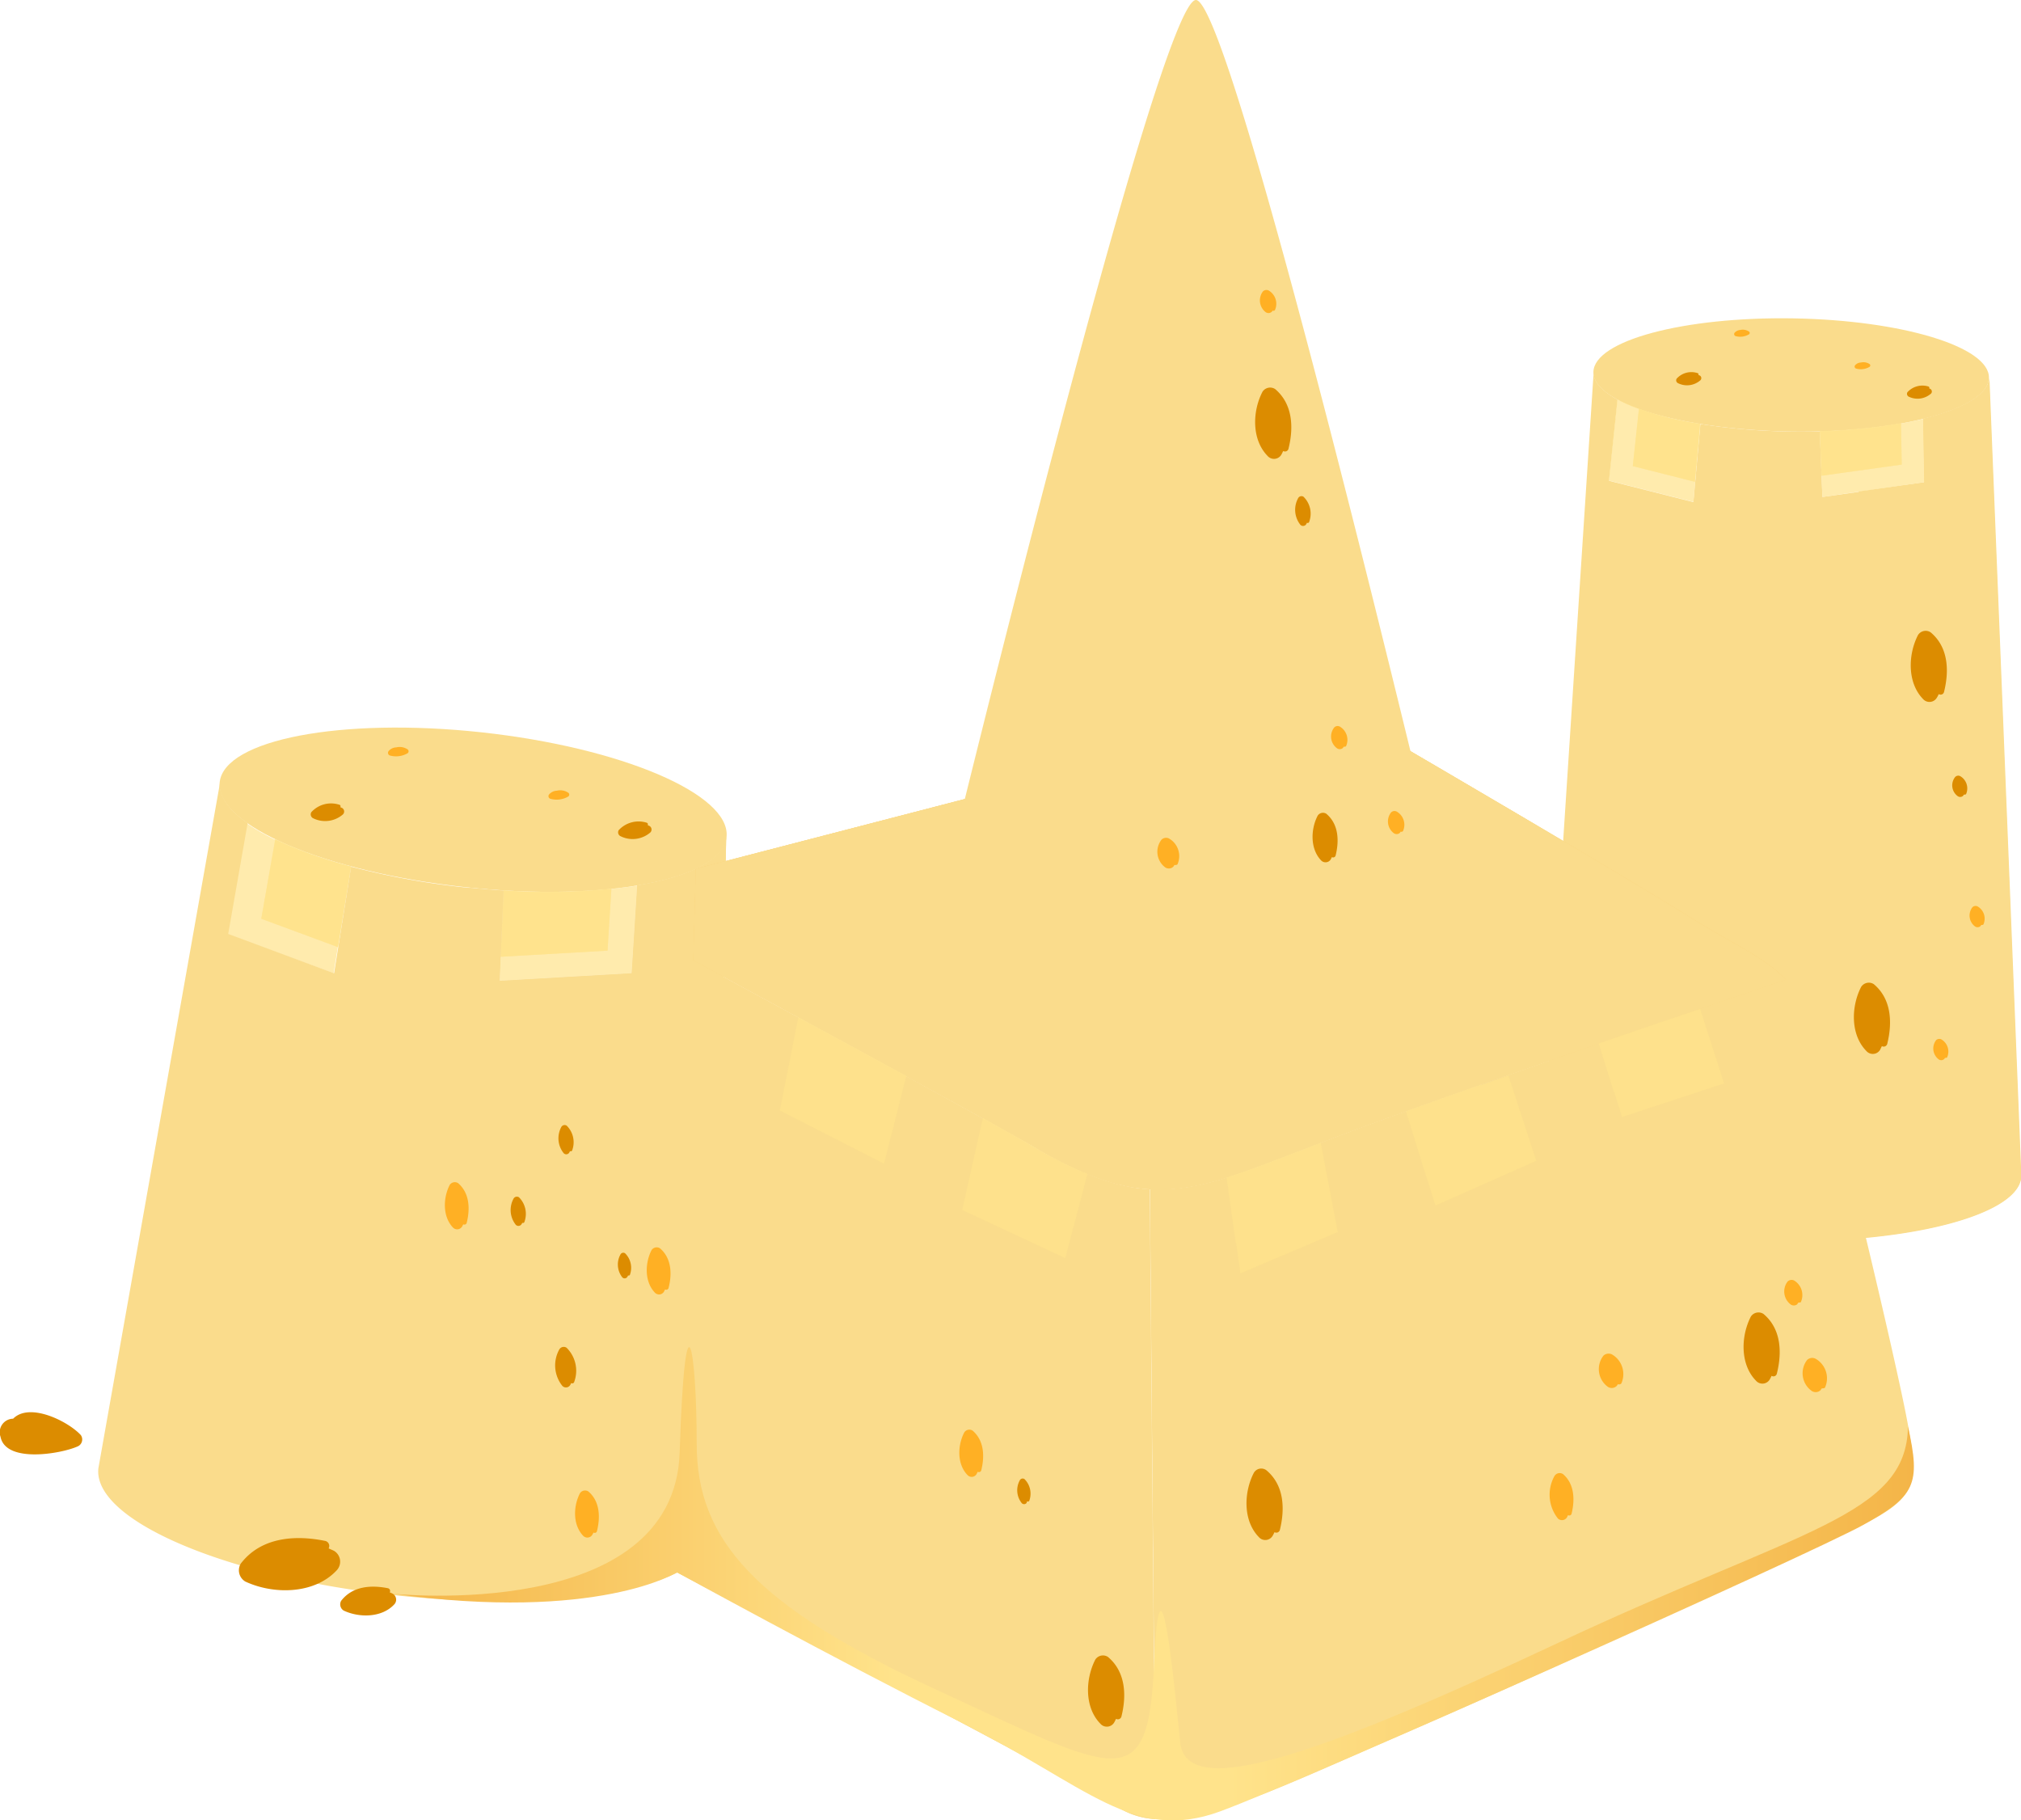 <svg xmlns="http://www.w3.org/2000/svg" xmlns:xlink="http://www.w3.org/1999/xlink" viewBox="0 0 237.08 213.51">
  <defs>
    <linearGradient id="linear-gradient" x1="62.54" y1="201.6" x2="241" y2="201.6" gradientUnits="userSpaceOnUse">
      <stop offset="0" stop-color="#f4b548"/>
      <stop offset="0.33" stop-color="#ffe38b"/>
      <stop offset="0.55" stop-color="#ffe38b"/>
      <stop offset="1" stop-color="#f4b548"/>
    </linearGradient>
  </defs>
  <g style="isolation: isolate">
    <g id="Layer_1" data-name="Layer 1">
      <g>
        <path d="M72.92,101.74c-16.4-1.77-30.15.85-30.69,5.86S54.55,118.12,71,119.9s30.15-.85,30.69-5.87S89.33,103.52,72.92,101.74Z" transform="translate(-16.46 -15.85)" fill="#fadc8c"/>
        <g>
          <path d="M55.6,130l2-12.5c-5.23-1.4-9.48-3.17-12.19-5.08l-2.28,13Z" transform="translate(-16.46 -15.85)" fill="#ffe38b" opacity="0.7" style="mix-blend-mode: multiply"/>
          <g>
            <path d="M48.75,114.28l-1.64,9.33,9,3.33,1.55-9.47A50.76,50.76,0,0,1,48.75,114.28Z" transform="translate(-16.46 -15.85)" fill="#ffe38b" opacity="0.7" style="mix-blend-mode: multiply"/>
            <path d="M48.75,114.28l-1.64,9.33,9,3.33,1.55-9.47A50.76,50.76,0,0,1,48.75,114.28Z" transform="translate(-16.46 -15.85)" fill="#ffe38b" opacity="0.7" style="mix-blend-mode: multiply"/>
          </g>
          <path d="M90.56,130l.65-10.27a71.93,71.93,0,0,1-15.68.58l-.46,10.58Z" transform="translate(-16.46 -15.85)" fill="#ffe38b" opacity="0.7" style="mix-blend-mode: multiply"/>
          <g>
            <path d="M88.18,120.09a78,78,0,0,1-12.65.19l-.34,7.79,12.54-.72Z" transform="translate(-16.46 -15.85)" fill="#ffe38b" opacity="0.7" style="mix-blend-mode: multiply"/>
            <path d="M88.18,120.09a78,78,0,0,1-12.65.19l-.34,7.79,12.54-.72Z" transform="translate(-16.46 -15.85)" fill="#ffe38b" opacity="0.7" style="mix-blend-mode: multiply"/>
          </g>
          <path d="M91.21,119.7,90.56,130l-15.49.89.46-10.58c-1.5-.09-3-.21-4.57-.38a88.73,88.73,0,0,1-13.31-2.43l-2,12.5-12.42-4.61,2.28-13c-2.22-1.55-3.41-3.2-3.23-4.79L28,188.07c-.65,6.08,14.93,12.74,34.82,14.89s36.54-1,37.19-7.1a3.85,3.85,0,0,0,0-.59L101.65,114C101.36,116.69,97.35,118.69,91.21,119.7Z" transform="translate(-16.46 -15.85)" fill="#fadc8c"/>
          <path d="M91.21,119.7,90.56,130l-15.49.89.46-10.58c-1.32-.08-2.66-.2-4-.33-1.06,6.21-1.58,12.63-.07,18.36.9,3.45,3.84,4.49,5.35,7.44a10.21,10.21,0,0,1,1,5.38c-.17,17.61-4.23,34.91-4.86,52.48,15.12.29,26.54-2.74,27.08-7.75a3.85,3.85,0,0,0,0-.59L101.65,114C101.36,116.69,97.35,118.69,91.21,119.7Z" transform="translate(-16.46 -15.85)" fill="#fadc8c" style="mix-blend-mode: multiply"/>
        </g>
        <path d="M226.78,53.19c-12.81-.2-23.29,2.61-23.4,6.27s10.19,6.78,23,7,23.29-2.61,23.4-6.27S239.59,53.4,226.78,53.19Z" transform="translate(-16.46 -15.85)" fill="#fadc8c"/>
        <path d="M242.05,65l.13,7.46-11.94,1.68-.3-7.68c-1.16,0-2.35,0-3.56,0a74.44,74.44,0,0,1-10.45-.88l-.82,9.16-9.9-2.5,1-9.52c-1.81-1-2.84-2.08-2.8-3.24l-6.08,93.47c-.13,4.44,12.35,8.22,27.88,8.47s28.22-3.16,28.36-7.6c0-.14,0-.28,0-.42l-3.73-93.21C249.72,62.11,246.74,63.81,242.05,65Z" transform="translate(-16.46 -15.85)" fill="#fadc8c"/>
        <g style="mix-blend-mode: multiply">
          <path d="M253.51,153.38l-3.73-93.21c-.06,1.94-3,3.64-7.73,4.78l.13,7.46-7.68,1.08c.37,7.85,1.25,15.71,2.05,23.54A199.42,199.42,0,0,1,238,118c0,7.3-.52,14.58-.57,21.87a.9.9,0,0,1-1.53.63c-2.9-3.24-5.44-6.89-8.59-9.9a46.36,46.36,0,0,0-11.09-7.42c-5.4-2.76-11-5.15-16.46-7.7l-2.43,37.42c-.13,4.44,12.35,8.22,27.88,8.47s28.22-3.16,28.36-7.6C253.54,153.66,253.52,153.52,253.51,153.38Z" transform="translate(-16.46 -15.85)" fill="#fadc8c"/>
        </g>
        <path d="M172.86,149.31c13.76-5.21,44.56-15.66,53.09-18.55-2.51-2.64-6.15-4.13-11.44-7.44-8.15-5.1-32.6-19.37-32.6-19.37l-10-5.34L98.09,117.75l-.29,10.74c12.75,6.89,29.49,16,39.26,21.47C151.82,158.86,156.81,155.39,172.86,149.31Z" transform="translate(-16.46 -15.85)" fill="#f9ca67"/>
        <path d="M172.86,149.31c13.76-5.21,44.56-15.66,53.09-18.55-2.51-2.64-6.15-4.13-11.44-7.44-8.15-5.1-32.6-19.37-32.6-19.37l-10-5.34L98.09,117.75l-.29,10.74c12.75,6.89,29.49,16,39.26,21.47C151.82,158.86,156.81,155.39,172.86,149.31Z" transform="translate(-16.46 -15.85)" fill="#fadc8c"/>
        <g style="mix-blend-mode: multiply">
          <path d="M172.86,149.31c13.76-5.21,44.56-15.66,53.09-18.55-2.51-2.64-6.15-4.13-11.44-7.44-8.15-5.1-32.6-19.37-32.6-19.37l-10-5.34L98.09,117.75l-.29,10.74c12.75,6.89,29.49,16,39.26,21.47C151.82,158.86,156.81,155.39,172.86,149.31Z" transform="translate(-16.46 -15.85)" fill="#fadc8c"/>
        </g>
        <path d="M137.06,150c-9.77-5.5-26.51-14.58-39.26-21.47l-1.89,71.76s45.73,24,52,27.72a9.21,9.21,0,0,0,4.06,1.2l-.65-73.85C147.26,155.08,142.93,153.5,137.06,150Z" transform="translate(-16.46 -15.85)" fill="#fadc8c"/>
        <path d="M137.06,150c-9.77-5.5-26.51-14.58-39.26-21.47l-1.89,71.76s45.73,24,52,27.72a9.21,9.21,0,0,0,4.06,1.2l-.65-73.85C147.26,155.08,142.93,153.5,137.06,150Z" transform="translate(-16.46 -15.85)" fill="#fadc8c" style="mix-blend-mode: multiply"/>
        <path d="M240.31,183.15c-1.36-7.64-9-39.38-11.2-46.68a13.47,13.47,0,0,0-3.16-5.71c-8.53,2.89-39.33,13.34-53.09,18.55-9.66,3.66-15.31,6.37-21.51,6l.65,73.85c6.35.45,15.41-4,27.71-9.35,22.07-9.5,42.43-19.3,51.94-23.57S241.67,190.8,240.31,183.15Z" transform="translate(-16.46 -15.85)" fill="#fadc8c"/>
        <g opacity="0.7" style="mix-blend-mode: multiply">
          <path d="M141.43,163.42l2.57-9.89a50.78,50.78,0,0,1-6.94-3.57l-5.3-3-2.43,10.81Z" transform="translate(-16.46 -15.85)" fill="#ffe38b"/>
          <g style="mix-blend-mode: multiply">
            <path d="M137.06,150c-.66-.37-1.36-.77-2.08-1.16l-1.54,6.86,8.93,4.14,1.63-6.27A50.78,50.78,0,0,1,137.06,150Z" transform="translate(-16.46 -15.85)" fill="#ffe38b"/>
          </g>
          <path d="M120.16,152.34l2.6-10.29c-4.08-2.23-8.39-4.58-12.65-6.89l-2.17,10.94Z" transform="translate(-16.46 -15.85)" fill="#ffe38b"/>
          <g style="mix-blend-mode: multiply">
            <path d="M113.27,136.88l-1.44,7.28,9.21,4.71,1.72-6.82Z" transform="translate(-16.46 -15.85)" fill="#ffe38b"/>
          </g>
        </g>
        <g opacity="0.7" style="mix-blend-mode: multiply">
          <path d="M196.68,152l-3.27-10c-4.2,1.48-8.32,2.92-12,4.25l3.44,11Z" transform="translate(-16.46 -15.85)" fill="#ffe38b"/>
          <g style="mix-blend-mode: multiply">
            <path d="M190.16,143.07c-3.06,1.07-6,2.12-8.76,3.11l2.53,8.09,8.65-3.82Z" transform="translate(-16.46 -15.85)" fill="#ffe38b"/>
          </g>
          <path d="M218.71,142.93l-2.81-8.75c-3.55,1.2-7.62,2.6-11.86,4.06l2.7,8.63Z" transform="translate(-16.46 -15.85)" fill="#ffe38b"/>
          <g style="mix-blend-mode: multiply">
            <path d="M213,135.18,204,138.24l1.79,5.71,9-3Z" transform="translate(-16.46 -15.85)" fill="#ffe38b"/>
          </g>
          <path d="M173.39,160.36l-2-10.48c-4.33,1.67-7.85,3.1-11,4.08l1.58,11.24Z" transform="translate(-16.46 -15.85)" fill="#ffe38b"/>
          <g style="mix-blend-mode: multiply">
            <path d="M168.77,150.89c-3.19,1.23-5.92,2.29-8.42,3.07l1.08,7.7,8.71-3.67Z" transform="translate(-16.46 -15.85)" fill="#ffe38b"/>
          </g>
        </g>
        <path d="M186.88,124.55C184.1,112.86,161,15.84,156.75,15.85s-27.86,96.67-30.2,106.3a2.13,2.13,0,0,0-.19.77c-.2,4.33,13.25,8.45,30,9.22S187,130,187.15,125.71A2.44,2.44,0,0,0,186.88,124.55Z" transform="translate(-16.46 -15.85)" fill="#fadc8c"/>
        <g>
          <path d="M55.65,197.75c-.22-.11-.43-.19-.64-.29a.6.6,0,0,0-.42-.88c-3.58-.73-7.54-.41-9.89,2.67a1.53,1.53,0,0,0,.54,2.1c3.3,1.54,8.07,1.51,10.71-1.31A1.48,1.48,0,0,0,55.65,197.75Z" transform="translate(-16.46 -15.85)" fill="#dc8c00"/>
          <path d="M62.54,202.78a2.83,2.83,0,0,0-.36-.16.33.33,0,0,0-.22-.49c-2-.4-4.17-.23-5.48,1.48a.85.85,0,0,0,.31,1.15c1.82.85,4.45.84,5.91-.72A.81.81,0,0,0,62.54,202.78Z" transform="translate(-16.46 -15.85)" fill="#dc8c00"/>
          <path d="M83.33,178.33a1.26,1.26,0,0,0,.13-.26.24.24,0,0,0,.36-.14,3.79,3.79,0,0,0-.89-4,.6.6,0,0,0-.85.18,3.84,3.84,0,0,0,.34,4.28A.58.58,0,0,0,83.33,178.33Z" transform="translate(-16.46 -15.85)" fill="#dc8c00"/>
          <path d="M70.65,159.74a2,2,0,0,0,.15-.29.28.28,0,0,0,.41-.18c.41-1.64.34-3.48-1-4.64a.71.71,0,0,0-1,.21c-.77,1.5-.85,3.71.4,5A.68.68,0,0,0,70.65,159.74Z" transform="translate(-16.46 -15.85)" fill="#ffb024"/>
          <path d="M94.33,167.38c.06-.1.1-.2.15-.29a.28.28,0,0,0,.41-.18c.42-1.64.35-3.48-1-4.64a.72.72,0,0,0-1,.21c-.77,1.5-.85,3.71.41,5A.67.67,0,0,0,94.33,167.38Z" transform="translate(-16.46 -15.85)" fill="#ffb024"/>
          <path d="M85.92,195.9a2.19,2.19,0,0,0,.16-.3.27.27,0,0,0,.41-.17c.41-1.65.34-3.49-1-4.64a.71.71,0,0,0-1,.21c-.78,1.5-.86,3.71.4,5A.68.68,0,0,0,85.92,195.9Z" transform="translate(-16.46 -15.85)" fill="#ffb024"/>
          <path d="M147.15,217.9a4.78,4.78,0,0,0,.23-.45.43.43,0,0,0,.63-.26c.62-2.47.51-5.25-1.58-7a1.07,1.07,0,0,0-1.48.31c-1.17,2.27-1.3,5.6.6,7.53A1,1,0,0,0,147.15,217.9Z" transform="translate(-16.46 -15.85)" fill="#dc8c00"/>
          <path d="M165.74,196c.09-.15.16-.3.23-.44a.43.43,0,0,0,.63-.27c.61-2.48.51-5.25-1.59-7a1,1,0,0,0-1.47.32c-1.17,2.26-1.29,5.59.59,7.52A1,1,0,0,0,165.74,196Z" transform="translate(-16.46 -15.85)" fill="#dc8c00"/>
          <path d="M224.05,177.67a4.78,4.78,0,0,0,.23-.45.41.41,0,0,0,.62-.26c.62-2.47.52-5.25-1.57-7a1.07,1.07,0,0,0-1.48.31c-1.17,2.26-1.29,5.59.6,7.52A1,1,0,0,0,224.05,177.67Z" transform="translate(-16.46 -15.85)" fill="#dc8c00"/>
          <path d="M237,139l.22-.45a.43.43,0,0,0,.63-.27c.61-2.47.51-5.25-1.58-7a1.07,1.07,0,0,0-1.48.32c-1.17,2.26-1.29,5.59.61,7.52A1,1,0,0,0,237,139Z" transform="translate(-16.46 -15.85)" fill="#dc8c00"/>
          <path d="M243.65,97.71a2.79,2.79,0,0,0,.24-.45.41.41,0,0,0,.62-.25c.62-2.48.52-5.26-1.58-7a1.06,1.06,0,0,0-1.47.32c-1.17,2.26-1.29,5.59.6,7.52A1,1,0,0,0,243.65,97.71Z" transform="translate(-16.46 -15.85)" fill="#dc8c00"/>
          <path d="M166.76,69.2c.09-.15.15-.3.23-.45a.42.42,0,0,0,.62-.27c.62-2.47.51-5.25-1.57-7a1.07,1.07,0,0,0-1.48.32c-1.18,2.26-1.3,5.59.6,7.53A1,1,0,0,0,166.76,69.2Z" transform="translate(-16.46 -15.85)" fill="#dc8c00"/>
          <path d="M172.54,116.69a2.29,2.29,0,0,0,.16-.31.3.3,0,0,0,.44-.19c.43-1.73.36-3.68-1.1-4.9a.74.74,0,0,0-1,.22c-.83,1.58-.91,3.92.42,5.28A.72.72,0,0,0,172.54,116.69Z" transform="translate(-16.46 -15.85)" fill="#dc8c00"/>
          <path d="M169.68,77.35a1.74,1.74,0,0,0,.1-.19.17.17,0,0,0,.26-.11,2.77,2.77,0,0,0-.66-2.93.44.44,0,0,0-.62.13,2.83,2.83,0,0,0,.25,3.16A.44.44,0,0,0,169.68,77.35Z" transform="translate(-16.46 -15.85)" fill="#dc8c00"/>
          <path d="M131,188.77a2.1,2.1,0,0,0,.15-.3.28.28,0,0,0,.42-.17c.41-1.64.34-3.48-1-4.64a.7.7,0,0,0-1,.21c-.78,1.5-.87,3.71.4,5A.66.66,0,0,0,131,188.77Z" transform="translate(-16.46 -15.85)" fill="#ffb024"/>
          <path d="M200.25,193.86a2.1,2.1,0,0,0,.15-.3.28.28,0,0,0,.42-.17c.4-1.64.34-3.49-1-4.64a.71.71,0,0,0-1,.21,4.49,4.49,0,0,0,.4,5A.69.69,0,0,0,200.25,193.86Z" transform="translate(-16.46 -15.85)" fill="#ffb024"/>
          <path d="M206.11,178.41a1.1,1.1,0,0,0,.14-.21c.16.07.37,0,.42-.12a2.67,2.67,0,0,0-1.11-3.37.89.89,0,0,0-1,.14,2.57,2.57,0,0,0,.46,3.62A.83.83,0,0,0,206.11,178.41Z" transform="translate(-16.46 -15.85)" fill="#ffb024"/>
          <path d="M244.53,140.06a.38.38,0,0,0,.09-.13c.1,0,.23,0,.26-.08a1.66,1.66,0,0,0-.68-2.09.55.55,0,0,0-.61.08,1.6,1.6,0,0,0,.29,2.26A.51.51,0,0,0,244.53,140.06Z" transform="translate(-16.46 -15.85)" fill="#ffb024"/>
          <path d="M154.1,117.5a2.14,2.14,0,0,0,.13-.19c.14,0,.33,0,.37-.11a2.38,2.38,0,0,0-1-3,.77.77,0,0,0-.88.13,2.29,2.29,0,0,0,.41,3.24A.75.75,0,0,0,154.1,117.5Z" transform="translate(-16.46 -15.85)" fill="#ffb024"/>
          <path d="M180.67,113.54a1.3,1.3,0,0,0,.1-.15.22.22,0,0,0,.28-.08,1.79,1.79,0,0,0-.74-2.27.58.58,0,0,0-.66.09,1.72,1.72,0,0,0,.31,2.44A.57.57,0,0,0,180.67,113.54Z" transform="translate(-16.46 -15.85)" fill="#ffb024"/>
          <path d="M165.65,52.42a.71.71,0,0,0,.1-.14.21.21,0,0,0,.28-.08,1.8,1.8,0,0,0-.75-2.28.6.6,0,0,0-.66.1,1.74,1.74,0,0,0,.31,2.44A.57.57,0,0,0,165.65,52.42Z" transform="translate(-16.46 -15.85)" fill="#ffb024"/>
          <path d="M174,103.57l.09-.14c.12,0,.25,0,.28-.08a1.8,1.8,0,0,0-.74-2.28.55.55,0,0,0-.65.1,1.71,1.71,0,0,0,.3,2.43A.56.56,0,0,0,174,103.57Z" transform="translate(-16.46 -15.85)" fill="#ffb024"/>
          <path d="M248.79,124.47l.09-.13c.1,0,.23,0,.26-.08a1.66,1.66,0,0,0-.68-2.09.53.53,0,0,0-.61.08,1.59,1.59,0,0,0,.28,2.25A.52.52,0,0,0,248.79,124.47Z" transform="translate(-16.46 -15.85)" fill="#ffb024"/>
          <path d="M246.75,109.19l.09-.14c.1,0,.23,0,.26-.07a1.66,1.66,0,0,0-.68-2.09.5.5,0,0,0-.6.09,1.57,1.57,0,0,0,.28,2.24A.51.51,0,0,0,246.75,109.19Z" transform="translate(-16.46 -15.85)" fill="#dc8c00"/>
          <path d="M230,178.93c.06-.07.1-.15.15-.21s.36,0,.4-.13a2.64,2.64,0,0,0-1.1-3.37.86.86,0,0,0-1,.14A2.55,2.55,0,0,0,229,179,.84.84,0,0,0,230,178.93Z" transform="translate(-16.46 -15.85)" fill="#ffb024"/>
          <path d="M227.31,168.81c0-.06.07-.11.1-.16s.28,0,.31-.09a2,2,0,0,0-.81-2.53.68.68,0,0,0-.74.12,1.91,1.91,0,0,0,.34,2.69A.64.64,0,0,0,227.31,168.81Z" transform="translate(-16.46 -15.85)" fill="#ffb024"/>
          <path d="M77.63,159.45a1.62,1.62,0,0,0,.1-.18.17.17,0,0,0,.25-.11,2.74,2.74,0,0,0-.64-2.88.45.45,0,0,0-.62.13,2.78,2.78,0,0,0,.25,3.1A.43.43,0,0,0,77.63,159.45Z" transform="translate(-16.46 -15.85)" fill="#dc8c00"/>
          <path d="M83.23,151.05a.66.66,0,0,0,.09-.19.18.18,0,0,0,.27-.11,2.73,2.73,0,0,0-.65-2.87.45.45,0,0,0-.62.13,2.78,2.78,0,0,0,.26,3.09A.41.41,0,0,0,83.23,151.05Z" transform="translate(-16.46 -15.85)" fill="#dc8c00"/>
          <path d="M90.05,165.62a.8.8,0,0,0,.08-.16c.08,0,.2,0,.22-.08a2.39,2.39,0,0,0-.56-2.53.37.37,0,0,0-.53.11,2.43,2.43,0,0,0,.21,2.72A.38.38,0,0,0,90.05,165.62Z" transform="translate(-16.46 -15.85)" fill="#dc8c00"/>
          <path d="M136.9,192.11c0-.05,0-.11.08-.17a.15.15,0,0,0,.23-.09,2.41,2.41,0,0,0-.57-2.52.38.38,0,0,0-.53.11,2.41,2.41,0,0,0,.21,2.71A.37.37,0,0,0,136.9,192.11Z" transform="translate(-16.46 -15.85)" fill="#dc8c00"/>
          <path d="M25.94,184.17c-1.47-1.6-6-3.89-7.94-1.92a1.59,1.59,0,0,0-1.48,2.12c.62,3.12,7.06,2,9,1.15A.89.89,0,0,0,25.94,184.17Z" transform="translate(-16.46 -15.85)" fill="#dc8c00"/>
        </g>
        <g>
          <path d="M92.66,112.73l-.22-.1a.2.2,0,0,0-.13-.29,3.17,3.17,0,0,0-3.27.88.5.5,0,0,0,.18.69,3.18,3.18,0,0,0,3.54-.43A.49.49,0,0,0,92.66,112.73Z" transform="translate(-16.46 -15.85)" fill="#dc8c00"/>
          <path d="M56.6,110.62l-.22-.1a.19.19,0,0,0-.14-.29,3.12,3.12,0,0,0-3.26.88.51.51,0,0,0,.17.69,3.18,3.18,0,0,0,3.54-.43A.48.48,0,0,0,56.6,110.62Z" transform="translate(-16.46 -15.85)" fill="#dc8c00"/>
          <path d="M64.27,103.74a1.69,1.69,0,0,0-1.33-.23,1.21,1.21,0,0,0-.88.42.33.33,0,0,0,.13.53,2.7,2.7,0,0,0,2.08-.26A.28.28,0,0,0,64.27,103.74Z" transform="translate(-16.46 -15.85)" fill="#ffb024"/>
          <path d="M83.11,108.82a1.69,1.69,0,0,0-1.32-.23,1.27,1.27,0,0,0-.9.42.32.32,0,0,0,.14.53,2.7,2.7,0,0,0,2.08-.26A.27.27,0,0,0,83.11,108.82Z" transform="translate(-16.46 -15.85)" fill="#ffb024"/>
        </g>
        <g>
          <path d="M242.93,61.48l-.16-.08a.15.15,0,0,0-.1-.22,2.37,2.37,0,0,0-2.45.67.37.37,0,0,0,.14.52A2.38,2.38,0,0,0,243,62,.36.36,0,0,0,242.93,61.48Z" transform="translate(-16.46 -15.85)" fill="#dc8c00"/>
          <path d="M215.85,59.89l-.16-.07a.14.14,0,0,0-.1-.21,2.32,2.32,0,0,0-2.45.66.37.37,0,0,0,.14.51,2.37,2.37,0,0,0,2.65-.33A.35.35,0,0,0,215.85,59.89Z" transform="translate(-16.46 -15.85)" fill="#dc8c00"/>
          <path d="M221.62,54.73a1.32,1.32,0,0,0-1-.18,1,1,0,0,0-.67.32.25.25,0,0,0,.11.4,2,2,0,0,0,1.56-.2A.2.2,0,0,0,221.62,54.73Z" transform="translate(-16.46 -15.85)" fill="#ffb024"/>
          <path d="M235.76,58.54a1.31,1.31,0,0,0-1-.17.94.94,0,0,0-.67.31.24.24,0,0,0,.11.4,2,2,0,0,0,1.55-.19A.2.2,0,0,0,235.76,58.54Z" transform="translate(-16.46 -15.85)" fill="#ffb024"/>
        </g>
        <path d="M215.11,74.72l.82-9.16a32.41,32.41,0,0,1-9.75-2.86l-1,9.52Z" transform="translate(-16.46 -15.85)" fill="#ffe38b" opacity="0.7" style="mix-blend-mode: multiply"/>
        <g>
          <path d="M208.72,63.8,208,70.52l7.28,1.84.61-6.8A41.15,41.15,0,0,1,208.72,63.8Z" transform="translate(-16.46 -15.85)" fill="#ffe38b" opacity="0.7" style="mix-blend-mode: multiply"/>
          <path d="M208.72,63.8,208,70.52l7.28,1.84.61-6.8A41.15,41.15,0,0,1,208.72,63.8Z" transform="translate(-16.46 -15.85)" fill="#ffe38b" opacity="0.7" style="mix-blend-mode: multiply"/>
        </g>
        <path d="M242.18,72.41,242.05,65a59.62,59.62,0,0,1-12.11,1.46l.3,7.68Z" transform="translate(-16.46 -15.85)" fill="#ffe38b" opacity="0.7" style="mix-blend-mode: multiply"/>
        <g>
          <path d="M239.46,65.49a65.7,65.7,0,0,1-9.52.92l.2,5.24,9.41-1.31Z" transform="translate(-16.46 -15.85)" fill="#ffe38b" opacity="0.7" style="mix-blend-mode: multiply"/>
          <path d="M239.46,65.49a65.7,65.7,0,0,1-9.52.92l.2,5.24,9.41-1.31Z" transform="translate(-16.46 -15.85)" fill="#ffe38b" opacity="0.7" style="mix-blend-mode: multiply"/>
        </g>
        <path d="M62.54,202.78s33,3.46,33.65-16.57,2-12.22,2-1,6.8,19,28.18,28.86,24.79,12.56,25.47-3.06,2.37,2.38,3.06,9.17,15.27,2,44.13-11.54,41.08-14.94,41.25-25.47c1.53,6.8.85,8.15-5.27,11.55s-65.24,29.86-75.43,33.59-15.55-3-30.49-10.5-33.21-17.54-33.21-17.54S86.61,206.11,62.54,202.78Z" transform="translate(-16.46 -15.85)" fill="url(#linear-gradient)" style="mix-blend-mode: multiply"/>
      </g>
    </g>
  </g>
</svg>
